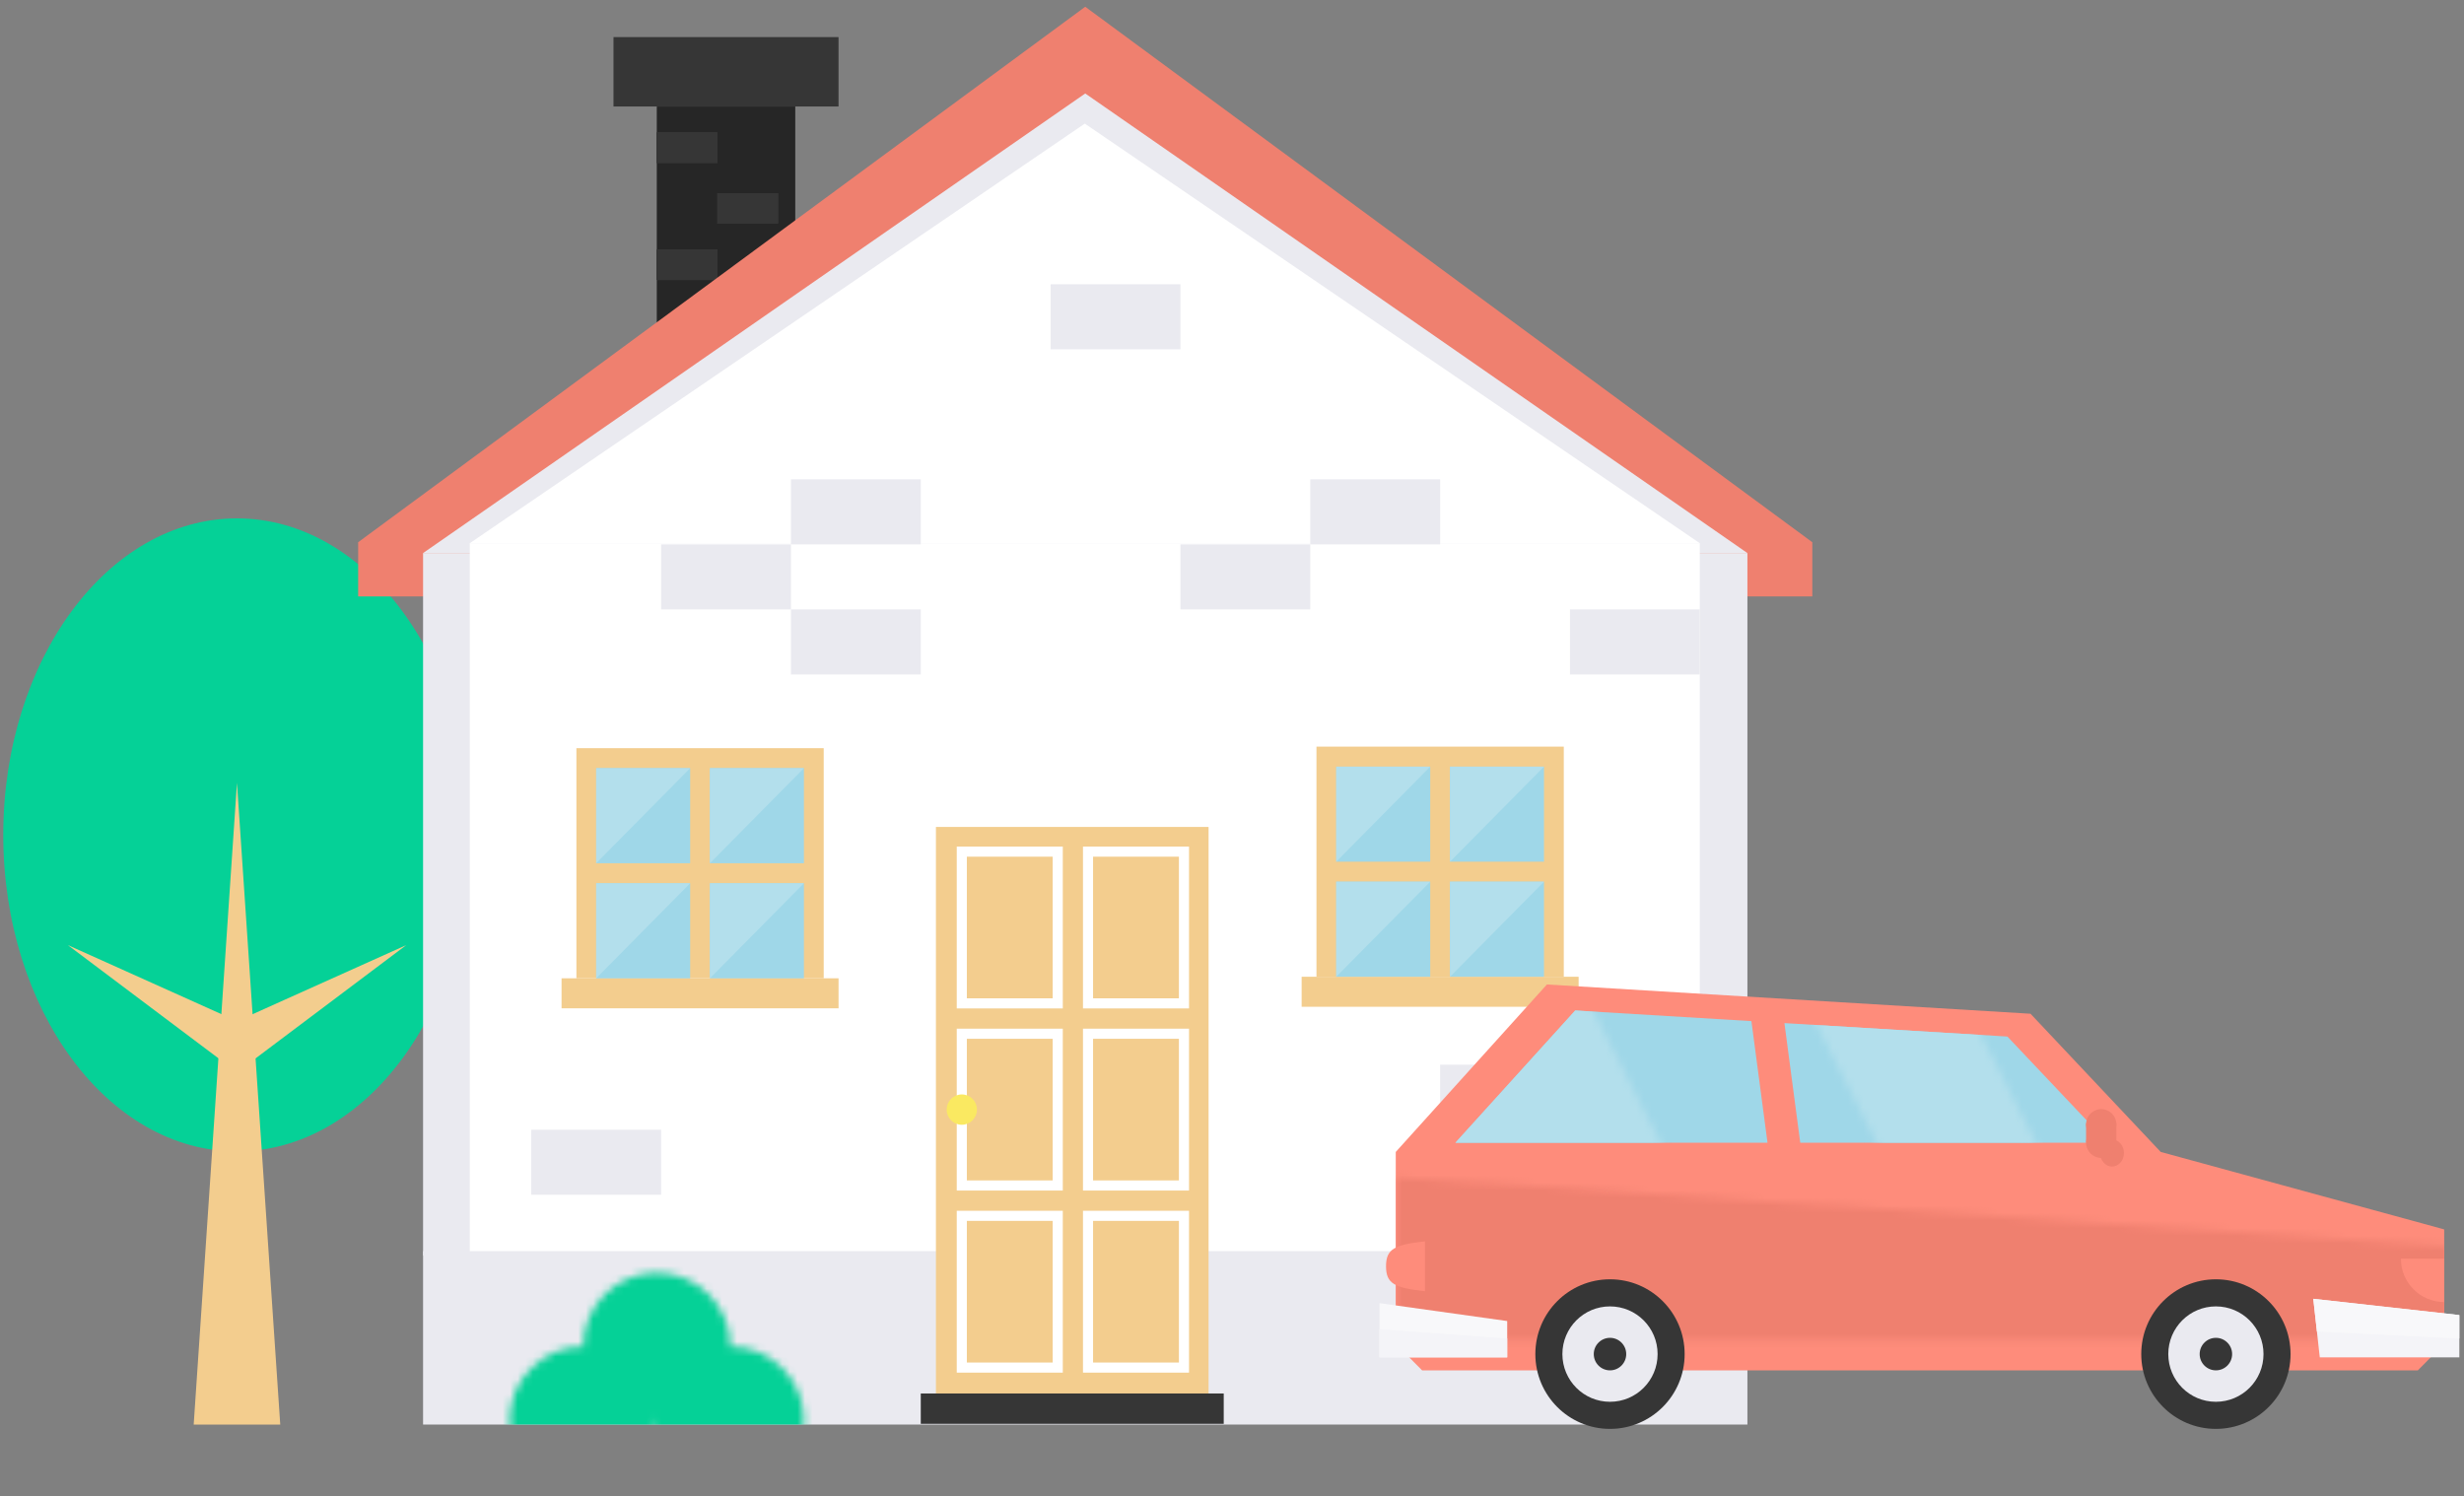 <svg width="326" height="198" viewBox="0 0 326 198" fill="none" xmlns="http://www.w3.org/2000/svg">
<rect x="0" y="0" width="326" height="198" fill="#808080" stroke="none"/>
<ellipse cx="31.352" cy="110.471" rx="30.921" ry="41.88" fill="#05D197"/>
<path d="M31.352 103.586L37.078 188.493H25.626L31.352 103.586Z" fill="#F3CD8E"/>
<path d="M8.978 125.055L30.311 134.646L31.344 141.868L8.978 125.055Z" fill="#F3CD8E"/>
<path d="M53.75 125.055L32.417 134.646L31.384 141.868L53.75 125.055Z" fill="#F3CD8E"/>
<rect x="86.895" y="14.09" width="18.323" height="28.685" fill="#262626"/>
<rect x="81.168" y="4.911" width="29.775" height="9.179" fill="#363636"/>
<rect x="86.895" y="17.532" width="8.016" height="4.016" fill="#363636"/>
<rect x="86.895" y="17.532" width="8.016" height="4.016" fill="#363636"/>
<rect x="86.895" y="17.532" width="8.016" height="4.016" fill="#363636"/>
<rect x="86.895" y="17.532" width="8.016" height="4.016" fill="#363636"/>
<rect x="86.895" y="33.022" width="8.016" height="4.016" fill="#363636"/>
<rect x="86.895" y="33.022" width="8.016" height="4.016" fill="#363636"/>
<rect x="86.895" y="33.022" width="8.016" height="4.016" fill="#363636"/>
<rect x="86.895" y="33.022" width="8.016" height="4.016" fill="#363636"/>
<rect x="94.911" y="25.564" width="8.016" height="4.016" fill="#363636"/>
<rect x="94.911" y="25.564" width="8.016" height="4.016" fill="#363636"/>
<rect x="94.911" y="25.564" width="8.016" height="4.016" fill="#363636"/>
<rect x="94.911" y="25.564" width="8.016" height="4.016" fill="#363636"/>
<path fill-rule="evenodd" clip-rule="evenodd" d="M239.78 71.748L143.582 0.894L47.385 71.747V78.917H239.78V71.748Z" fill="#EF806F"/>
<rect x="55.974" y="73.179" width="175.217" height="92.939" fill="#EAEAF0"/>
<path d="M143.582 12.368L231.19 73.18H55.974L143.582 12.368Z" fill="#EAEAF0"/>
<rect x="62.158" y="71.875" width="162.734" height="94.172" fill="white"/>
<path d="M143.525 16.355L224.892 71.875H62.158L143.525 16.355Z" fill="white"/>
<rect x="76.261" y="98.996" width="32.72" height="30.45" fill="#F3CD8E"/>
<rect width="36.647" height="3.972" transform="matrix(1 0 0 -1 74.297 133.418)" fill="#F3CD8E"/>
<rect x="78.878" y="101.644" width="12.434" height="12.577" fill="#9FD7E8"/>
<path d="M91.312 101.644L78.878 114.221V101.644H91.312Z" fill="#B3DFEC"/>
<rect x="93.929" y="101.644" width="12.434" height="12.577" fill="#9FD7E8"/>
<path d="M106.363 101.644L93.929 114.221V101.644H106.363Z" fill="#B3DFEC"/>
<rect x="78.878" y="116.87" width="12.434" height="12.577" fill="#9FD7E8"/>
<path d="M91.312 116.87L78.878 129.447V116.87H91.312Z" fill="#B3DFEC"/>
<rect x="93.929" y="116.87" width="12.434" height="12.577" fill="#9FD7E8"/>
<path d="M106.363 116.87L93.929 129.447V116.87H106.363Z" fill="#B3DFEC"/>
<rect x="174.176" y="98.791" width="32.72" height="30.45" fill="#F3CD8E"/>
<rect width="36.647" height="3.972" transform="matrix(1 0 0 -1 172.213 133.214)" fill="#F3CD8E"/>
<rect x="176.793" y="101.44" width="12.434" height="12.577" fill="#9FD7E8"/>
<path d="M189.227 101.44L176.793 114.017V101.44H189.227Z" fill="#B3DFEC"/>
<rect x="191.845" y="101.44" width="12.434" height="12.577" fill="#9FD7E8"/>
<path d="M204.278 101.44L191.845 114.017V101.44H204.278Z" fill="#B3DFEC"/>
<rect x="176.793" y="116.664" width="12.434" height="12.577" fill="#9FD7E8"/>
<path d="M189.227 116.664L176.793 129.241V116.664H189.227Z" fill="#B3DFEC"/>
<rect x="191.845" y="116.664" width="12.434" height="12.577" fill="#9FD7E8"/>
<path d="M204.278 116.664L191.845 129.241V116.664H204.278Z" fill="#B3DFEC"/>
<rect x="55.974" y="165.545" width="175.217" height="22.948" fill="#EAEAF0"/>
<rect x="87.468" y="72.033" width="17.178" height="8.605" fill="#EAEAF0"/>
<rect x="104.645" y="63.427" width="17.178" height="8.605" fill="#EAEAF0"/>
<rect x="156.18" y="72.033" width="17.178" height="8.605" fill="#EAEAF0"/>
<rect x="173.358" y="63.427" width="17.178" height="8.605" fill="#EAEAF0"/>
<rect x="139.002" y="37.611" width="17.178" height="8.605" fill="#EAEAF0"/>
<rect x="104.645" y="80.638" width="17.178" height="8.605" fill="#EAEAF0"/>
<rect x="70.289" y="149.481" width="17.178" height="8.605" fill="#EAEAF0"/>
<rect x="190.536" y="140.876" width="17.178" height="8.605" fill="#EAEAF0"/>
<rect x="207.714" y="80.638" width="17.178" height="8.605" fill="#EAEAF0"/>
<rect x="123.827" y="109.419" width="36.074" height="74.963" fill="#F3CD8E"/>
<rect width="40.082" height="4.016" transform="matrix(1 0 0 -1 121.823 188.398)" fill="#363636"/>
<rect x="126.584" y="112.016" width="14.029" height="21.418" fill="white"/>
<rect x="126.584" y="160.206" width="14.029" height="21.418" fill="white"/>
<rect x="126.584" y="136.112" width="14.029" height="21.418" fill="white"/>
<rect x="143.284" y="112.016" width="14.029" height="21.418" fill="white"/>
<rect x="143.284" y="136.112" width="14.029" height="21.418" fill="white"/>
<rect x="143.284" y="160.206" width="14.029" height="21.418" fill="white"/>
<rect x="127.919" y="113.354" width="11.357" height="18.741" fill="#F3CD8E"/>
<rect x="144.619" y="113.354" width="11.357" height="18.741" fill="#F3CD8E"/>
<rect x="127.919" y="137.45" width="11.357" height="18.741" fill="#F3CD8E"/>
<rect x="144.619" y="137.45" width="11.357" height="18.741" fill="#F3CD8E"/>
<rect x="127.919" y="161.545" width="11.357" height="18.741" fill="#F3CD8E"/>
<rect x="144.619" y="161.545" width="11.357" height="18.741" fill="#F3CD8E"/>
<ellipse cx="127.252" cy="146.82" rx="2.004" ry="2.008" fill="#FAE961"/>
<path d="M285.873 152.422L322.882 162.533L323.38 162.676V177.808L319.893 181.322H188.154L184.667 177.808V176.23V152.422L204.666 130.263L268.649 134.135L285.873 152.422Z" fill="#FE8C7B"/>
<path d="M294.823 179.17C294.823 180.083 294.084 180.822 293.175 180.822C292.266 180.822 291.528 180.083 291.528 179.17C291.528 178.257 292.266 177.519 293.175 177.519C294.084 177.519 294.823 178.257 294.823 179.17Z" stroke="black"/>
<mask id="mask0_313_6434" style="mask-type:alpha" maskUnits="userSpaceOnUse" x="184" y="155" width="141" height="23">
<path d="M184.667 155.792L324.239 164.9V177.306H184.667V155.792Z" fill="white"/>
</mask>
<g mask="url(#mask0_313_6434)">
<path d="M285.872 152.422L322.882 162.533L323.38 162.677V177.808L319.892 181.322H188.154L184.667 177.808V176.23V152.422L204.666 130.263L268.649 134.136L285.872 152.422Z" fill="#EF806F"/>
</g>
<path fill-rule="evenodd" clip-rule="evenodd" d="M208.409 133.705L231.721 135.111L233.851 151.203H192.559L208.409 133.705ZM278.873 151.203L265.591 137.153L236.088 135.374L238.183 151.203H278.873Z" fill="#9FD7E8"/>
<path d="M182.52 172.43L199.411 174.796V179.601H182.52V172.43Z" fill="#F8F8FA"/>
<path d="M182.52 175.872L199.411 177.103V179.601H182.52V175.872Z" fill="#F4F4F8"/>
<path d="M306.059 171.856L325.384 174.007V179.6H306.919L306.059 171.856Z" fill="#F4F4F8"/>
<path fill-rule="evenodd" clip-rule="evenodd" d="M325.384 174.007L306.059 171.855L306.54 176.182L325.384 177.114V174.007ZM325.384 179.6H306.919L306.919 179.6L306.919 179.6H325.384V179.6Z" fill="#F8F8FA"/>
<ellipse cx="293.175" cy="179.17" rx="9.877" ry="9.896" fill="#363636"/>
<ellipse cx="293.175" cy="179.17" rx="6.299" ry="6.311" fill="#EAEAF0"/>
<ellipse cx="293.175" cy="179.17" rx="2.147" ry="2.151" fill="#363636"/>
<ellipse cx="213.011" cy="179.17" rx="9.877" ry="9.896" fill="#363636"/>
<ellipse cx="213.011" cy="179.17" rx="6.299" ry="6.311" fill="#EAEAF0"/>
<ellipse cx="213.011" cy="179.17" rx="2.147" ry="2.151" fill="#363636"/>
<mask id="mask1_313_6434" style="mask-type:alpha" maskUnits="userSpaceOnUse" x="184" y="125" width="87" height="43">
<rect width="18.76" height="31.84" transform="matrix(0.891 -0.455 0.454 0.891 239.637 134.208)" fill="#C4C4C4"/>
<rect width="26.305" height="31.84" transform="matrix(0.891 -0.455 0.454 0.891 184.06 139.199)" fill="#C4C4C4"/>
</mask>
<g mask="url(#mask1_313_6434)">
<path fill-rule="evenodd" clip-rule="evenodd" d="M208.409 133.706L231.721 135.111L233.851 151.204H192.559L208.409 133.706ZM278.873 151.204L265.591 137.154L236.088 135.375L238.183 151.204H278.873Z" fill="#B3DFEC"/>
</g>
<ellipse cx="279.433" cy="152.565" rx="1.575" ry="1.793" fill="#EF806F"/>
<ellipse cx="278.001" cy="148.765" rx="2.004" ry="2.008" fill="#EF806F"/>
<ellipse cx="278.001" cy="151.203" rx="2.004" ry="2.008" fill="#EF806F"/>
<rect x="275.997" y="148.621" width="4.008" height="2.582" fill="#EF806F"/>
<path fill-rule="evenodd" clip-rule="evenodd" d="M188.532 164.254C184.506 164.684 183.379 165.258 183.379 167.553C183.379 169.848 184.506 170.421 188.532 170.852V164.254Z" fill="#FE8C7B"/>
<path fill-rule="evenodd" clip-rule="evenodd" d="M323.38 172.286C323.38 172.286 323.38 172.286 323.38 172.286C320.218 172.286 317.654 169.718 317.654 166.549H323.38V172.286ZM323.422 160.812H323.38H323.338L323.38 160.812L323.422 160.812Z" fill="#FE8C7B"/>
<mask id="mask2_313_6434" style="mask-type:alpha" maskUnits="userSpaceOnUse" x="67" y="168" width="40" height="30">
<ellipse cx="86.895" cy="178.167" rx="9.734" ry="9.753" fill="#05D197"/>
<ellipse cx="77.16" cy="187.92" rx="9.734" ry="9.753" fill="#05D197"/>
<ellipse cx="96.629" cy="187.92" rx="9.734" ry="9.753" fill="#05D197"/>
</mask>
<g mask="url(#mask2_313_6434)">
<rect width="54.97" height="21.227" transform="matrix(1 0 0 -1 59.123 188.493)" fill="#05D197"/>
</g>
</svg>
